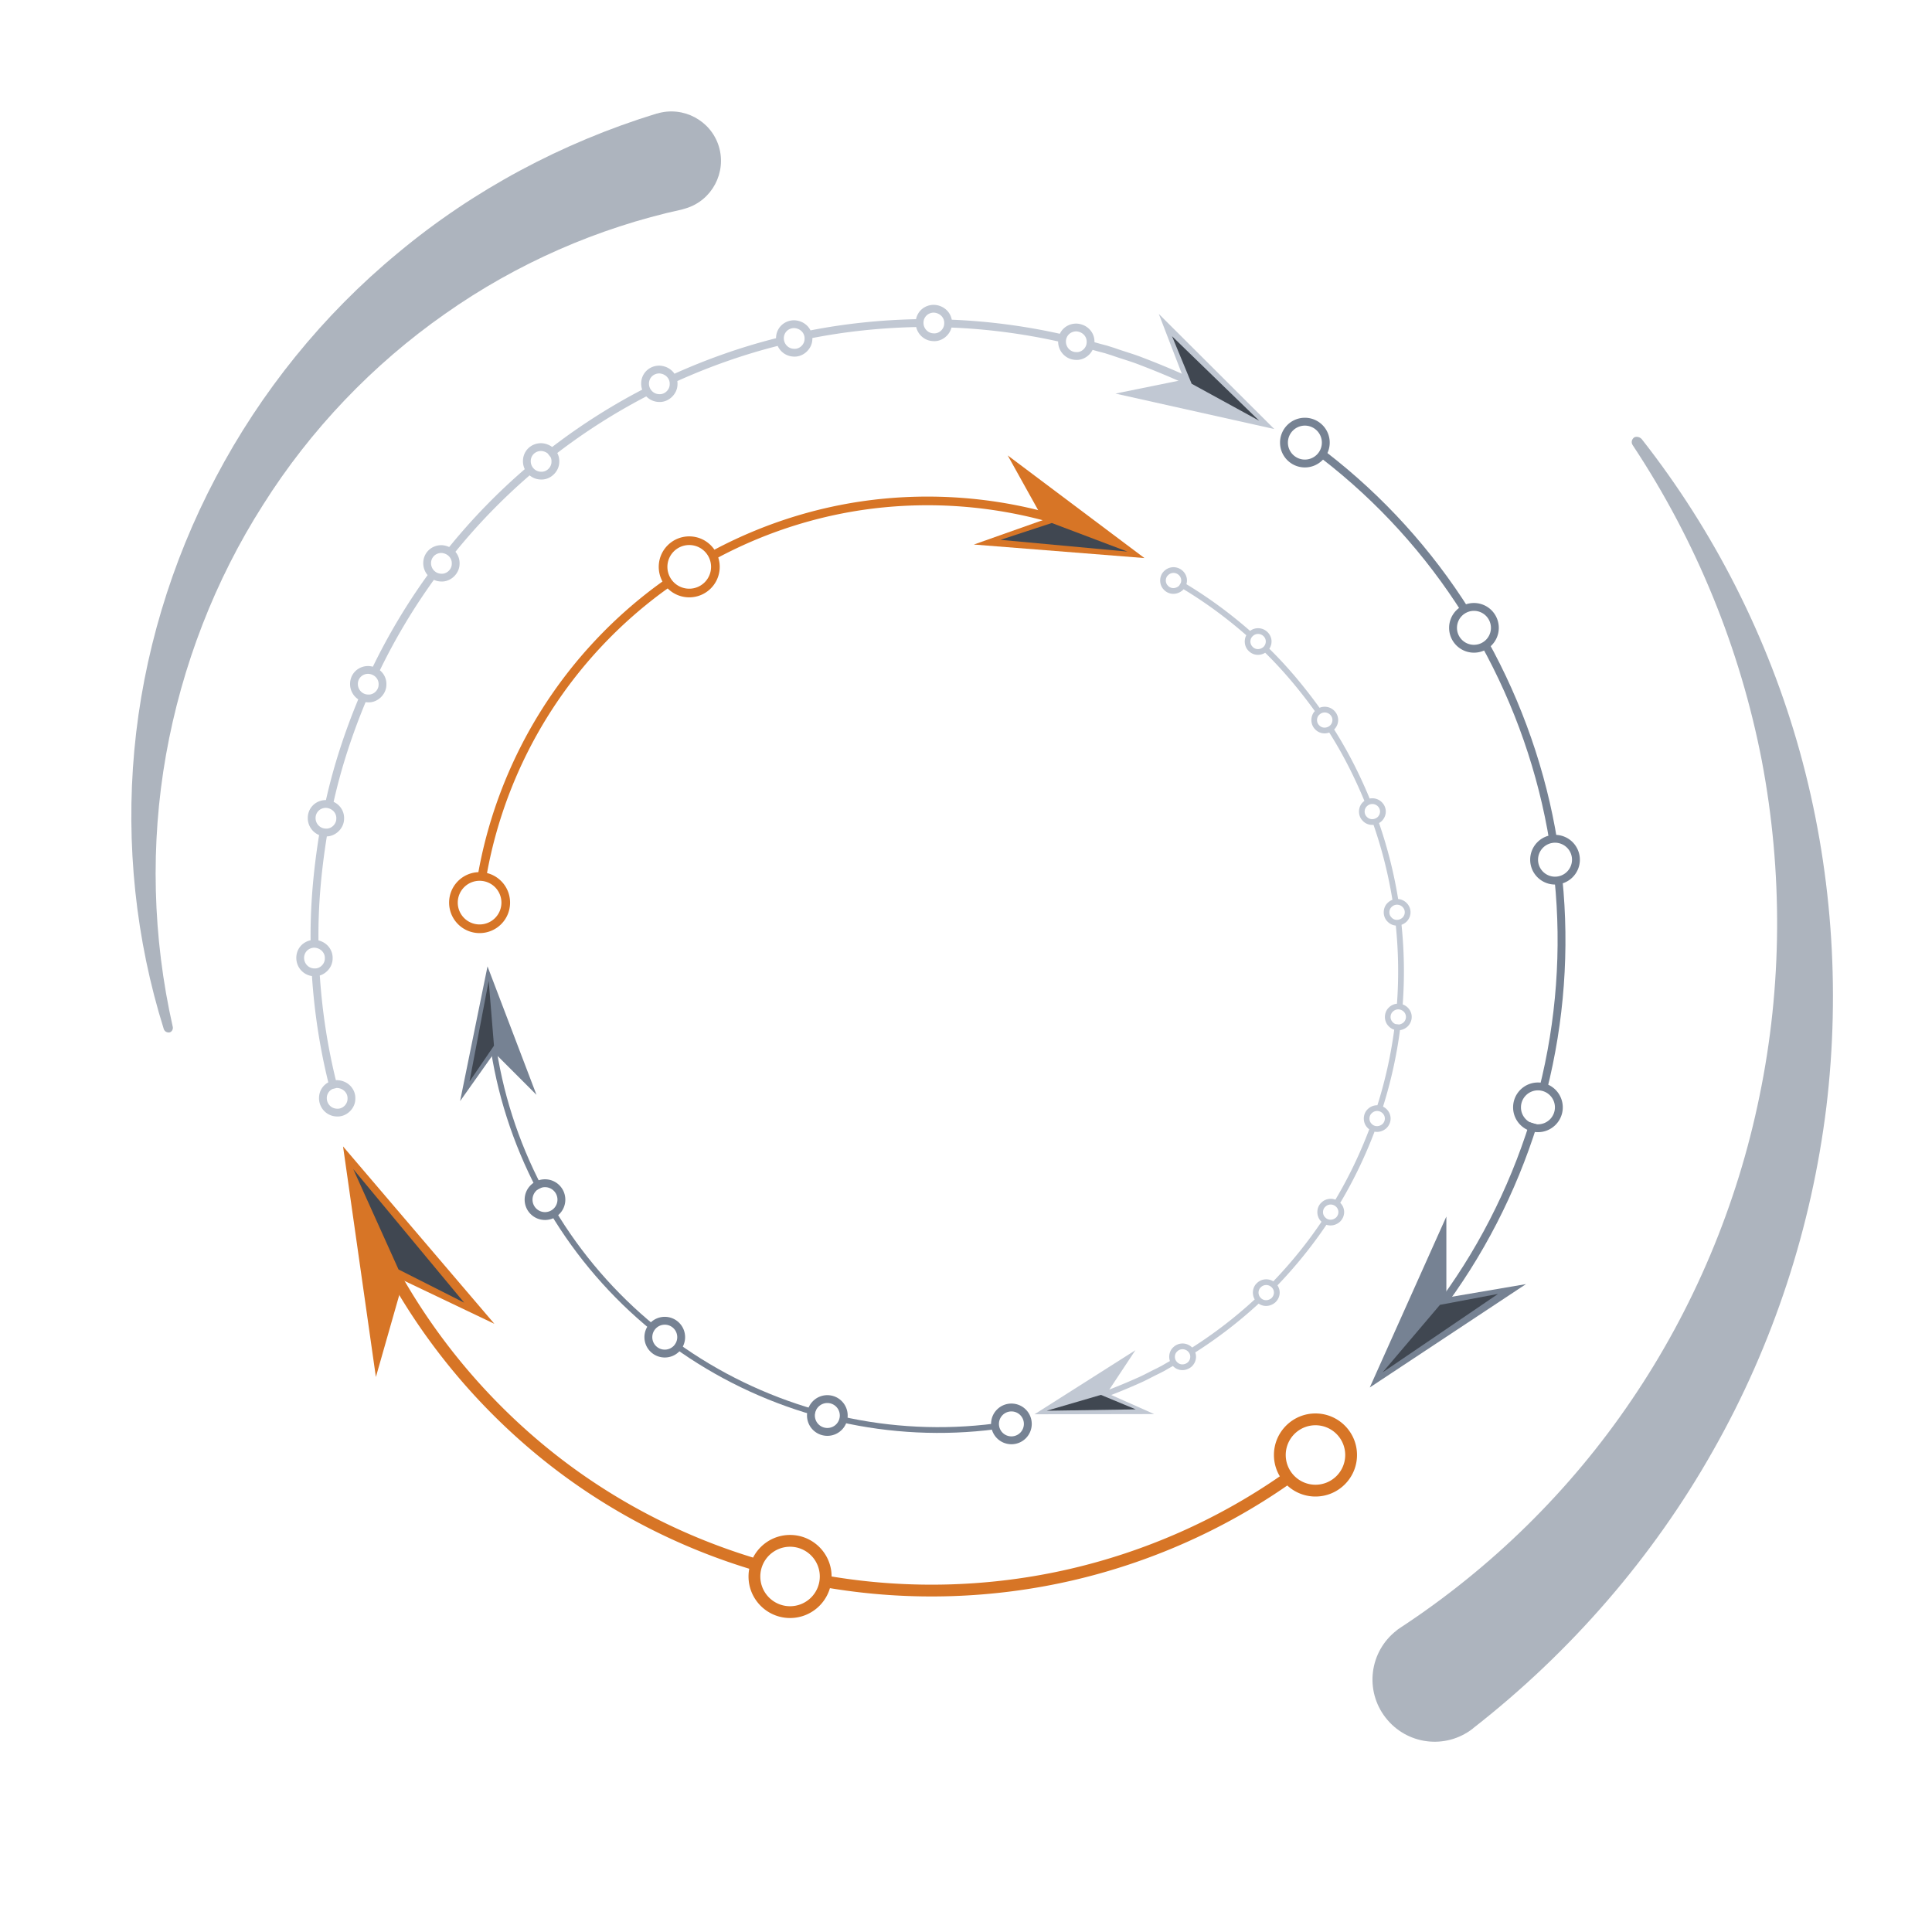<svg viewBox="0 0 512 512" xmlns="http://www.w3.org/2000/svg" xml:space="preserve" style="fill-rule:evenodd;clip-rule:evenodd;stroke-miterlimit:10"><path style="fill:none" d="M0 0h512v512H0z"/><path d="M435.1 116.4c19.1 24.3 33.5 52.6 41.9 82.9 8.4 30.3 10.8 62.5 7 94.1-3.9 31.7-14 62.8-30 91-15.9 28.2-37.7 53.4-63.6 73.6l-.1.1c-7.2 5.6-17.5 4.3-23.1-2.9-5.6-7.2-4.3-17.5 2.9-23.1.3-.3.7-.5 1.1-.8 23.9-15.7 44.9-36.2 61.2-60.3 16.3-24 28-51.6 33.9-80.6 6-29 6.2-59.3.6-88.8-5.7-29.5-17.3-58.1-34.2-83.6-.5-.7-.3-1.6.4-2.1.6-.3 1.5-.1 2 .5ZM43.4 272.7c-7.4-23.6-10.1-48.9-7.8-73.9 2.3-25 9.7-49.8 21.6-72.3 11.9-22.6 28.3-43 48.3-59.5 19.9-16.6 43.4-29.2 68.5-36.9h.1c6.9-2.1 14.3 1.8 16.4 8.7 2.1 6.9-1.8 14.3-8.7 16.4-.3.1-.7.2-1 .3-22.4 4.9-43.9 14.3-62.9 27.7-19 13.3-35.6 30.6-48.2 50.6C57 153.7 48.2 176.4 44 200c-4.2 23.7-3.6 48.3 1.8 72.2.1.6-.3 1.3-.9 1.4-.7.1-1.3-.3-1.5-.9Z" style="fill:#768293;fill-opacity:.6;fill-rule:nonzero"/><path d="M165.967 431.349a10.965 10.965 0 0 1-7.468 2.924c-6.075 0-11.007-4.932-11.007-11.007 0-6.075 4.932-11.008 11.007-11.008 6.075 0 11.008 4.933 11.008 11.008a10.96 10.96 0 0 1-1.562 5.652c16.791 11.609 35.834 19.974 55.706 24.56 20.598 4.753 42.186 5.447 63.081 1.983.001-6.075 4.933-11.006 11.008-11.006 4.271 0 7.978 2.439 9.802 5.999 20.117-6.154 38.956-16.2 55.164-29.56 16.343-13.47 30.012-30.11 40.016-48.83l2.756 1.472c-10.196 19.08-24.127 36.04-40.784 49.77-16.497 13.597-35.667 23.829-56.138 30.106.125.664.191 1.35.191 2.05 0 6.076-4.932 11.008-11.007 11.008-5.002 0-9.229-3.343-10.567-7.915-21.275 3.518-43.253 2.807-64.224-2.033-20.335-4.692-39.818-13.267-56.982-25.173Zm-7.468-15.966a7.886 7.886 0 0 0-7.882 7.883 7.886 7.886 0 0 0 7.882 7.882 7.886 7.886 0 0 0 7.883-7.882 7.886 7.886 0 0 0-7.883-7.883ZM297.74 447.58a7.886 7.886 0 0 0-7.883 7.882 7.886 7.886 0 0 0 7.883 7.883 7.886 7.886 0 0 0 7.882-7.883 7.886 7.886 0 0 0-7.882-7.882Z" style="fill:#d77526" transform="matrix(-1 0 0 1 507.113 -37.678)"/><path d="m376.1 388.5 24.1-11.5 7.3 25.6 8.7-61.1-40.1 47Z" style="fill:#d77526;fill-rule:nonzero" transform="matrix(-1 0 0 1 507.113 -37.678)"/><path d="m384.1 382.9 29.4-35.4-12 26.6-17.4 8.8Z" style="fill:#404751;fill-rule:nonzero" transform="matrix(-1 0 0 1 507.113 -37.678)"/><path d="M350.9 120.7c14.9 11.5 27.7 25.6 37.7 41.5m4.7 8c9.1 16.4 15.4 34.4 18.4 53M413 232.9c1.9 18.7.5 37.7-4.1 55.9m-2.5 8.9c-5.6 17.9-14.3 34.9-25.7 49.8" style="fill:none;fill-rule:nonzero;stroke:#768293;stroke-width:2.08px"/><path d="m404.4 340.3-21.1 3.6v-21.5L363 367.7l41.4-27.4Z" style="fill:#768293;fill-rule:nonzero"/><path d="m397 342.9-30.6 20.8 15.2-17.9 15.4-2.9Z" style="fill:#404751;fill-rule:nonzero"/><path d="M396.08 1329.49a7.308 7.308 0 0 1 7.306 7.31c0 4.03-3.274 7.3-7.306 7.3-4.033 0-7.307-3.27-7.307-7.3 0-4.04 3.274-7.31 7.307-7.31Zm0 2.31a4.999 4.999 0 0 0-4.994 5c0 2.75 2.237 4.99 4.994 4.99a4.997 4.997 0 0 0 4.994-4.99 5 5 0 0 0-4.994-5Z" style="fill:#768293" transform="translate(-11.06 -1087.16) scale(.901)"/><path d="M396.08 1329.49a7.308 7.308 0 0 1 7.306 7.31c0 4.03-3.274 7.3-7.306 7.3-4.033 0-7.307-3.27-7.307-7.3 0-4.04 3.274-7.31 7.307-7.31Zm0 2.31a4.999 4.999 0 0 0-4.994 5c0 2.75 2.237 4.99 4.994 4.99a4.997 4.997 0 0 0 4.994-4.99 5 5 0 0 0-4.994-5Z" style="fill:#768293" transform="translate(33.745 -1038.07) scale(.901)"/><path d="M396.08 1329.49a7.308 7.308 0 0 1 7.306 7.31c0 4.03-3.274 7.3-7.306 7.3-4.033 0-7.307-3.27-7.307-7.3 0-4.04 3.274-7.31 7.307-7.31Zm0 2.31a4.999 4.999 0 0 0-4.994 5c0 2.75 2.237 4.99 4.994 4.99a4.997 4.997 0 0 0 4.994-4.99 5 5 0 0 0-4.994-5Z" style="fill:#768293" transform="translate(55.23 -976.625) scale(.901)"/><path d="M396.08 1329.49a7.308 7.308 0 0 1 7.306 7.31c0 4.03-3.274 7.3-7.306 7.3-4.033 0-7.307-3.27-7.307-7.3 0-4.04 3.274-7.31 7.307-7.31Zm0 2.31a4.999 4.999 0 0 0-4.994 5c0 2.75 2.237 4.99 4.994 4.99a4.997 4.997 0 0 0 4.994-4.99 5 5 0 0 0-4.994-5Z" style="fill:#768293" transform="translate(50.703 -910.998) scale(.901)"/><path d="M82.671 258.664c-2.347-.325-4.147-2.351-4.147-4.815 0-2.356 1.607-4.214 3.788-4.661-.092-9.325.766-18.644 2.252-27.892a4.853 4.853 0 0 1-3.001-4.506c0-2.712 2.129-4.764 4.812-4.764h.008c2.047-9.153 4.987-18.073 8.557-26.694a4.866 4.866 0 0 1-2.167-4.065c0-2.712 2.129-4.764 4.812-4.764h.061l.061.004c.384.023.754.084 1.105.179a163.993 163.993 0 0 1 14.51-24.278 4.873 4.873 0 0 1-1.156-3.166c0-2.712 2.128-4.764 4.812-4.764h.061l.061.004a5.284 5.284 0 0 1 1.938.485 163.486 163.486 0 0 1 20.029-20.632 4.892 4.892 0 0 1-.479-2.121c0-2.712 2.129-4.764 4.812-4.764h.061l.061.004a5.162 5.162 0 0 1 2.808 1.006 163.532 163.532 0 0 1 23.854-15.194 4.916 4.916 0 0 1-.267-1.604c0-2.712 2.129-4.764 4.812-4.764h.061l.061.003c1.671.099 3.067.927 3.892 2.14 8.663-3.897 17.705-7.08 26.916-9.41.005-2.707 2.132-4.754 4.812-4.754h.061l.061.004c1.905.113 3.453 1.173 4.204 2.672 9.223-1.8 18.589-2.766 27.964-2.964.435-2.222 2.364-3.805 4.721-3.805h.061l.061.003c2.405.143 4.241 1.795 4.622 3.936a163.199 163.199 0 0 1 28.643 3.731c.763-1.624 2.416-2.7 4.359-2.7h.061l.061.004c2.768.164 4.782 2.327 4.693 4.933l1.431.404 1.916.504 1.943.614.02.007c2.508.903 5.116 1.607 7.625 2.609a213.252 213.252 0 0 1 14.865 6.328l-.886 1.886a210.49 210.49 0 0 0-14.735-6.272l-.009-.004c-2.482-.993-5.063-1.687-7.546-2.58l-1.857-.586-1.884-.496-1.376-.388c-.818 1.616-2.556 2.756-4.383 2.661-2.635-.033-4.751-2.189-4.751-4.86v-.031a161.124 161.124 0 0 0-28.257-3.681c-.534 2.092-2.573 3.714-4.738 3.601-2.253-.027-4.126-1.608-4.623-3.735-9.222.196-18.436 1.143-27.51 2.908.002.106 0 .212-.006.319v.011c-.046 2.544-2.376 4.721-4.872 4.591a4.802 4.802 0 0 1-4.316-2.832c-9.102 2.309-18.036 5.46-26.596 9.317.044.303.059.615.042.933v.011c-.046 2.545-2.376 4.722-4.872 4.592a4.774 4.774 0 0 1-3.395-1.474 161.36 161.36 0 0 0-23.588 14.999 4.67 4.67 0 0 1 .526 2.424v.012c-.046 2.544-2.376 4.721-4.872 4.591a4.767 4.767 0 0 1-2.988-1.095 161.343 161.343 0 0 0-19.656 20.253 4.658 4.658 0 0 1 1.094 3.268v.011c-.046 2.544-2.376 4.721-4.872 4.591a4.758 4.758 0 0 1-1.935-.434 161.973 161.973 0 0 0-14.314 23.965 4.67 4.67 0 0 1 1.728 3.892v.011c-.045 2.545-2.375 4.721-4.872 4.591a4.64 4.64 0 0 1-.638-.05c-3.537 8.534-6.45 17.365-8.475 26.426 1.755.812 2.878 2.555 2.775 4.544v.011c-.044 2.442-2.191 4.545-4.57 4.596-1.467 9.142-2.316 18.355-2.22 27.572 2.3.546 3.871 2.544 3.751 4.881l-.001.011c-.036 2.031-1.527 3.827-3.397 4.404.623 9.352 2.021 18.623 4.261 27.745.113-.007.227-.011.342-.011h.061l.061.004c2.798.165 4.826 2.374 4.69 5.017l-.001.011c-.045 2.545-2.375 4.722-4.871 4.592-2.635-.033-4.752-2.189-4.752-4.86 0-1.847.988-3.388 2.465-4.183-2.28-9.262-3.701-18.676-4.334-28.173Zm62.454-138.514a3.087 3.087 0 0 0-1.725-.635c-1.526 0-2.747 1.157-2.747 2.699 0 1.542 1.221 2.796 2.747 2.796 1.424.096 2.747-1.157 2.747-2.603.029-.44-.05-.857-.215-1.23l-.807-1.027ZM88.106 288.602a2.652 2.652 0 0 0-1.501 2.418c0 1.542 1.221 2.795 2.747 2.795 1.425.097 2.747-1.156 2.747-2.602.102-1.543-1.119-2.796-2.747-2.892-.061 0-.122.002-.183.005l-1.063.276ZM250.229 85.74c.101-1.542-1.12-2.795-2.747-2.892-1.527 0-2.748 1.157-2.748 2.699 0 1.543 1.221 2.796 2.748 2.796 1.424.096 2.747-1.157 2.747-2.603Zm-72.753 16.114c.102-1.542-1.119-2.795-2.747-2.892-1.526 0-2.747 1.157-2.747 2.7 0 1.542 1.221 2.795 2.747 2.795 1.424.097 2.747-1.157 2.747-2.603Zm110.499-11.143c.102-1.543-1.119-2.796-2.747-2.892-1.526 0-2.747 1.157-2.747 2.699 0 1.542 1.221 2.796 2.747 2.796 1.424.096 2.747-1.157 2.747-2.603Zm-74.757-.877c.101-1.542-1.119-2.796-2.747-2.892-1.526 0-2.747 1.157-2.747 2.699 0 1.543 1.221 2.796 2.747 2.796 1.424.096 2.747-1.157 2.747-2.603Zm-93.493 59.601c.101-1.542-1.119-2.796-2.747-2.892-1.526 0-2.747 1.157-2.747 2.699 0 1.543 1.221 2.796 2.747 2.796 1.424.096 2.747-1.157 2.747-2.603Zm-19.393 32.025c.102-1.542-1.119-2.795-2.747-2.892-1.526 0-2.747 1.157-2.747 2.699 0 1.543 1.221 2.796 2.747 2.796 1.424.096 2.747-1.157 2.747-2.603Zm-14.25 72.582c.102-1.542-1.119-2.795-2.747-2.892-1.526 0-2.747 1.157-2.747 2.699 0 1.543 1.221 2.796 2.747 2.796 1.425.096 2.747-1.157 2.747-2.603Zm3.04-37.06c.102-1.542-1.119-2.795-2.747-2.892-1.526 0-2.747 1.157-2.747 2.7 0 1.542 1.221 2.795 2.747 2.795 1.424.097 2.747-1.157 2.747-2.603Z" style="fill:#c1c8d3"/><path d="m307.1 83.2 6.7 17.4-18.2 3.7 42.1 9.4-30.6-30.5Z" style="fill:#c1c8d3;fill-rule:nonzero"/><path d="m310.6 89.1 23.1 22.4-17.9-9.8-5.2-12.6Z" style="fill:#404751;fill-rule:nonzero"/><path d="M165.967 431.349a10.965 10.965 0 0 1-7.468 2.924c-6.075 0-11.007-4.932-11.007-11.007 0-6.075 4.932-11.008 11.007-11.008 6.075 0 11.008 4.933 11.008 11.008a10.96 10.96 0 0 1-1.562 5.652c16.791 11.609 35.834 19.974 55.706 24.56 20.598 4.753 42.186 5.447 63.081 1.983.001-6.075 4.933-11.006 11.008-11.006 4.271 0 7.978 2.439 9.802 5.999 20.117-6.154 38.956-16.2 55.164-29.56 16.343-13.47 30.012-30.11 40.016-48.83l2.756 1.472c-10.196 19.08-24.127 36.04-40.784 49.77-16.497 13.597-35.667 23.829-56.138 30.106.125.664.191 1.35.191 2.05 0 6.076-4.932 11.008-11.007 11.008-5.002 0-9.229-3.343-10.567-7.915-21.275 3.518-43.253 2.807-64.224-2.033-20.335-4.692-39.818-13.267-56.982-25.173Zm-7.468-15.966a7.886 7.886 0 0 0-7.882 7.883 7.886 7.886 0 0 0 7.882 7.882 7.886 7.886 0 0 0 7.883-7.882 7.886 7.886 0 0 0-7.883-7.883ZM297.74 447.58a7.886 7.886 0 0 0-7.883 7.882 7.886 7.886 0 0 0 7.883 7.883 7.886 7.886 0 0 0 7.882-7.883 7.886 7.886 0 0 0-7.882-7.882Z" style="fill:#d77526" transform="scale(.734 -.734) rotate(45 1070.139 66.38)"/><path d="m376.1 388.5 24.1-11.5 7.3 25.6 8.7-61.1-40.1 47Z" style="fill:#d77526;fill-rule:nonzero" transform="scale(.734 -.734) rotate(45 1070.139 66.38)"/><path d="m384.1 382.9 29.4-35.4-12 26.6-17.4 8.8Z" style="fill:#404751;fill-rule:nonzero" transform="scale(.734 -.734) rotate(45 1070.139 66.38)"/><path d="M350.9 120.7c14.9 11.5 27.7 25.6 37.7 41.5m4.7 8c9.1 16.4 15.4 34.4 18.4 53M413 232.9c1.9 18.7.5 37.7-4.1 55.9m-2.5 8.9c-5.6 17.9-14.3 34.9-25.7 49.8" style="fill:none;fill-rule:nonzero;stroke:#768293;stroke-width:2.08px" transform="rotate(135 200.676 234.57) scale(.734)"/><path d="m404.4 340.3-21.1 3.6v-21.5L363 367.7l41.4-27.4Z" style="fill:#768293;fill-rule:nonzero" transform="rotate(135 200.676 234.57) scale(.734)"/><path d="m397 342.9-30.6 20.8 15.2-17.9 15.4-2.9Z" style="fill:#404751;fill-rule:nonzero" transform="rotate(135 200.676 234.57) scale(.734)"/><path d="M396.08 1328.65c4.494 0 8.143 3.65 8.143 8.15 0 4.49-3.649 8.14-8.143 8.14-4.494 0-8.143-3.65-8.143-8.14 0-4.5 3.649-8.15 8.143-8.15Zm0 3.15a4.999 4.999 0 0 0-4.994 5c0 2.75 2.237 4.99 4.994 4.99a4.997 4.997 0 0 0 4.994-4.99 5 5 0 0 0-4.994-5Z" style="fill:#768293" transform="scale(-.662) rotate(-45 -2306.126 1350.244)"/><path d="M396.08 1328.65c4.494 0 8.143 3.65 8.143 8.15 0 4.49-3.649 8.14-8.143 8.14-4.494 0-8.143-3.65-8.143-8.14 0-4.5 3.649-8.15 8.143-8.15Zm0 3.15a4.999 4.999 0 0 0-4.994 5c0 2.75 2.237 4.99 4.994 4.99a4.997 4.997 0 0 0 4.994-4.99 5 5 0 0 0-4.994-5Z" style="fill:#768293" transform="scale(-.662) rotate(-45 -2265.224 1262.977)"/><path d="M396.08 1328.65c4.494 0 8.143 3.65 8.143 8.15 0 4.49-3.649 8.14-8.143 8.14-4.494 0-8.143-3.65-8.143-8.14 0-4.5 3.649-8.15 8.143-8.15Zm0 3.15a4.999 4.999 0 0 0-4.994 5c0 2.75 2.237 4.99 4.994 4.99a4.997 4.997 0 0 0 4.994-4.99 5 5 0 0 0-4.994-5Z" style="fill:#768293" transform="scale(-.662) rotate(-45 -2194.829 1200.097)"/><path d="M396.08 1328.65c4.494 0 8.143 3.65 8.143 8.15 0 4.49-3.649 8.14-8.143 8.14-4.494 0-8.143-3.65-8.143-8.14 0-4.5 3.649-8.15 8.143-8.15Zm0 3.15a4.999 4.999 0 0 0-4.994 5c0 2.75 2.237 4.99 4.994 4.99a4.997 4.997 0 0 0 4.994-4.99 5 5 0 0 0-4.994-5Z" style="fill:#768293" transform="scale(-.662) rotate(-45 -2104.397 1169.743)"/><path d="M82.671 258.664c-2.347-.325-4.147-2.351-4.147-4.815 0-2.356 1.607-4.214 3.788-4.661-.092-9.325.766-18.644 2.252-27.892a4.853 4.853 0 0 1-3.001-4.506c0-2.712 2.129-4.764 4.812-4.764h.008c2.047-9.153 4.987-18.073 8.557-26.694a4.866 4.866 0 0 1-2.167-4.065c0-2.712 2.129-4.764 4.812-4.764h.061l.061.004c.384.023.754.084 1.105.179a163.993 163.993 0 0 1 14.51-24.278 4.873 4.873 0 0 1-1.156-3.166c0-2.712 2.128-4.764 4.812-4.764h.061l.061.004a5.284 5.284 0 0 1 1.938.485 163.486 163.486 0 0 1 20.029-20.632 4.892 4.892 0 0 1-.479-2.121c0-2.712 2.129-4.764 4.812-4.764h.061l.061.004a5.162 5.162 0 0 1 2.808 1.006 163.532 163.532 0 0 1 23.854-15.194 4.916 4.916 0 0 1-.267-1.604c0-2.712 2.129-4.764 4.812-4.764h.061l.061.003c1.671.099 3.067.927 3.892 2.14 8.663-3.897 17.705-7.08 26.916-9.41.005-2.707 2.132-4.754 4.812-4.754h.061l.061.004c1.905.113 3.453 1.173 4.204 2.672 9.223-1.8 18.589-2.766 27.964-2.964.435-2.222 2.364-3.805 4.721-3.805h.061l.061.003c2.405.143 4.241 1.795 4.622 3.936a163.199 163.199 0 0 1 28.643 3.731c.763-1.624 2.416-2.7 4.359-2.7h.061l.061.004c2.768.164 4.782 2.327 4.693 4.933l1.431.404 1.916.504 1.943.614.02.007c2.508.903 5.116 1.607 7.625 2.609a213.252 213.252 0 0 1 14.865 6.328l-.886 1.886a210.49 210.49 0 0 0-14.735-6.272l-.009-.004c-2.482-.993-5.063-1.687-7.546-2.58l-1.857-.586-1.884-.496-1.376-.388c-.818 1.616-2.556 2.756-4.383 2.661-2.635-.033-4.751-2.189-4.751-4.86v-.031a161.124 161.124 0 0 0-28.257-3.681c-.534 2.092-2.573 3.714-4.738 3.601-2.253-.027-4.126-1.608-4.623-3.735-9.222.196-18.436 1.143-27.51 2.908.002.106 0 .212-.006.319v.011c-.046 2.544-2.376 4.721-4.872 4.591a4.802 4.802 0 0 1-4.316-2.832c-9.102 2.309-18.036 5.46-26.596 9.317.044.303.059.615.042.933v.011c-.046 2.545-2.376 4.722-4.872 4.592a4.774 4.774 0 0 1-3.395-1.474 161.36 161.36 0 0 0-23.588 14.999 4.67 4.67 0 0 1 .526 2.424v.012c-.046 2.544-2.376 4.721-4.872 4.591a4.767 4.767 0 0 1-2.988-1.095 161.343 161.343 0 0 0-19.656 20.253 4.658 4.658 0 0 1 1.094 3.268v.011c-.046 2.544-2.376 4.721-4.872 4.591a4.758 4.758 0 0 1-1.935-.434 161.973 161.973 0 0 0-14.314 23.965 4.67 4.67 0 0 1 1.728 3.892v.011c-.045 2.545-2.375 4.721-4.872 4.591a4.64 4.64 0 0 1-.638-.05c-3.537 8.534-6.45 17.365-8.475 26.426 1.755.812 2.878 2.555 2.775 4.544v.011c-.044 2.442-2.191 4.545-4.57 4.596-1.467 9.142-2.316 18.355-2.22 27.572 2.3.546 3.871 2.544 3.751 4.881l-.001.011c-.036 2.031-1.527 3.827-3.397 4.404.623 9.352 2.021 18.623 4.261 27.745.113-.007.227-.011.342-.011h.061l.061.004c2.798.165 4.826 2.374 4.69 5.017l-.001.011c-.045 2.545-2.375 4.722-4.871 4.592-2.635-.033-4.752-2.189-4.752-4.86 0-1.847.988-3.388 2.465-4.183-2.28-9.262-3.701-18.676-4.334-28.173Zm62.454-138.514a3.087 3.087 0 0 0-1.725-.635c-1.526 0-2.747 1.157-2.747 2.699 0 1.542 1.221 2.796 2.747 2.796 1.424.096 2.747-1.157 2.747-2.603.029-.44-.05-.857-.215-1.23l-.807-1.027ZM88.106 288.602a2.652 2.652 0 0 0-1.501 2.418c0 1.542 1.221 2.795 2.747 2.795 1.425.097 2.747-1.156 2.747-2.602.102-1.543-1.119-2.796-2.747-2.892-.061 0-.122.002-.183.005l-1.063.276ZM250.229 85.74c.101-1.542-1.12-2.795-2.747-2.892-1.527 0-2.748 1.157-2.748 2.699 0 1.543 1.221 2.796 2.748 2.796 1.424.096 2.747-1.157 2.747-2.603Zm-72.753 16.114c.102-1.542-1.119-2.795-2.747-2.892-1.526 0-2.747 1.157-2.747 2.7 0 1.542 1.221 2.795 2.747 2.795 1.424.097 2.747-1.157 2.747-2.603Zm110.499-11.143c.102-1.543-1.119-2.796-2.747-2.892-1.526 0-2.747 1.157-2.747 2.699 0 1.542 1.221 2.796 2.747 2.796 1.424.096 2.747-1.157 2.747-2.603Zm-74.757-.877c.101-1.542-1.119-2.796-2.747-2.892-1.526 0-2.747 1.157-2.747 2.699 0 1.543 1.221 2.796 2.747 2.796 1.424.096 2.747-1.157 2.747-2.603Zm-93.493 59.601c.101-1.542-1.119-2.796-2.747-2.892-1.526 0-2.747 1.157-2.747 2.699 0 1.543 1.221 2.796 2.747 2.796 1.424.096 2.747-1.157 2.747-2.603Zm-19.393 32.025c.102-1.542-1.119-2.795-2.747-2.892-1.526 0-2.747 1.157-2.747 2.699 0 1.543 1.221 2.796 2.747 2.796 1.424.096 2.747-1.157 2.747-2.603Zm-14.25 72.582c.102-1.542-1.119-2.795-2.747-2.892-1.526 0-2.747 1.157-2.747 2.699 0 1.543 1.221 2.796 2.747 2.796 1.425.096 2.747-1.157 2.747-2.603Zm3.04-37.06c.102-1.542-1.119-2.795-2.747-2.892-1.526 0-2.747 1.157-2.747 2.7 0 1.542 1.221 2.795 2.747 2.795 1.424.097 2.747-1.157 2.747-2.603Z" style="fill:#c1c8d3" transform="rotate(135 200.676 234.57) scale(.734)"/><path d="m307.1 83.2 6.7 17.4-18.2 3.7 42.1 9.4-30.6-30.5Z" style="fill:#c1c8d3;fill-rule:nonzero" transform="rotate(135 200.676 234.57) scale(.734)"/><path d="m310.6 89.1 23.1 22.4-17.9-9.8-5.2-12.6Z" style="fill:#404751;fill-rule:nonzero" transform="rotate(135 200.676 234.57) scale(.734)"/></svg>